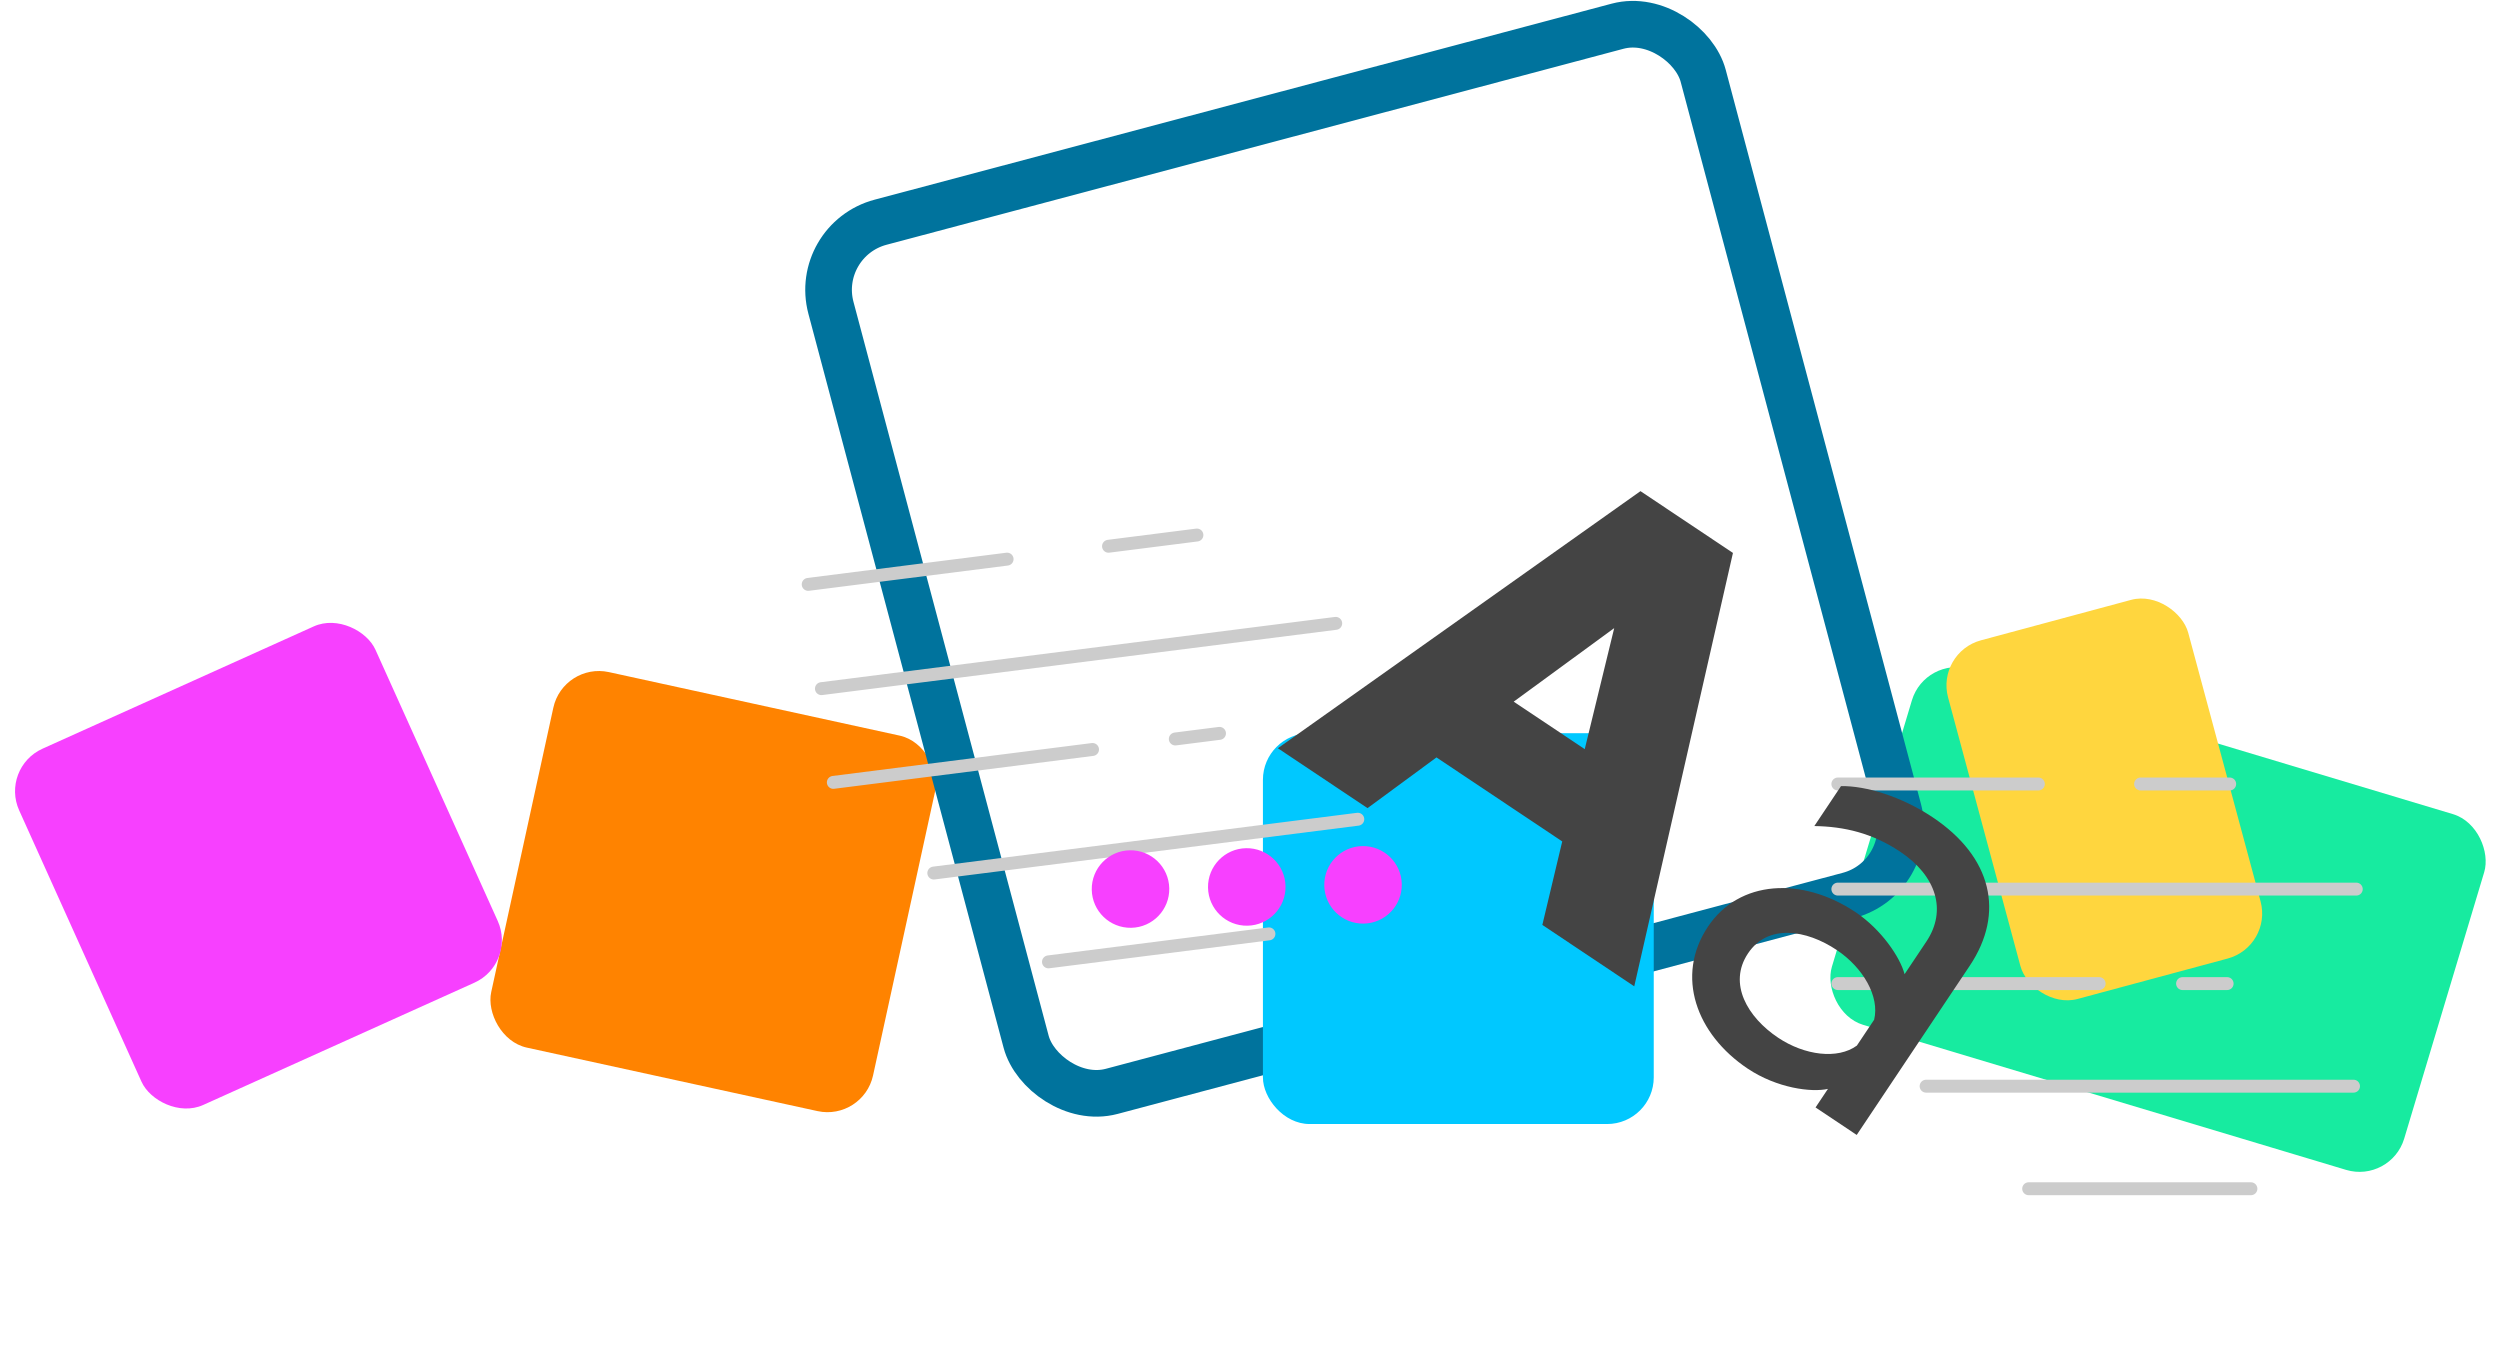 <svg width="774" height="421" viewBox="0 0 774 421" fill="none" xmlns="http://www.w3.org/2000/svg">
<rect x="596.076" y="203" width="185" height="115" rx="14.439" transform="rotate(16.715 596.076 203)" fill="#17EBA0"/>
<rect x="599.371" y="201.991" width="77" height="115" rx="14.439" transform="rotate(-15.073 599.371 201.991)" fill="#FFD63E"/>
<rect x="174.393" y="205" width="121" height="119" rx="14.439" transform="rotate(12.321 174.393 205)" fill="#FF8300"/>
<rect x="251.692" y="74.367" width="279.439" height="278.439" rx="21.659" transform="rotate(-14.893 251.692 74.367)" stroke="#00739D" stroke-width="14.439"/>
<rect x="391" y="227" width="121" height="121" rx="14.439" fill="#00C8FF"/>
<path d="M569 242.724H631.076" stroke="#CCCCCC" stroke-width="4" stroke-linecap="round"/>
<path d="M662.725 242.724H690.314" stroke="#CCCCCC" stroke-width="4" stroke-linecap="round"/>
<path d="M569 275.266H729.502" stroke="#CCCCCC" stroke-width="4" stroke-linecap="round"/>
<path d="M569 304.518H649.893" stroke="#CCCCCC" stroke-width="4" stroke-linecap="round"/>
<path d="M675.723 304.521H689.517" stroke="#CCCCCC" stroke-width="4" stroke-linecap="round"/>
<path d="M596.322 336.283L728.648 336.283" stroke="#CCCCCC" stroke-width="4" stroke-linecap="round"/>
<path d="M628.075 368.033L696.884 368.033" stroke="#CCCCCC" stroke-width="4" stroke-linecap="round"/>
<path d="M250.217 180.924L311.799 173.106" stroke="#CCCCCC" stroke-width="4" stroke-linecap="round"/>
<path d="M343.196 169.12L370.565 165.646" stroke="#CCCCCC" stroke-width="4" stroke-linecap="round"/>
<path d="M254.315 213.206L413.539 192.993" stroke="#CCCCCC" stroke-width="4" stroke-linecap="round"/>
<path d="M257.999 242.226L338.248 232.038" stroke="#CCCCCC" stroke-width="4" stroke-linecap="round"/>
<path d="M363.873 228.788L377.557 227.051" stroke="#CCCCCC" stroke-width="4" stroke-linecap="round"/>
<path d="M289.104 270.297L420.376 253.632" stroke="#CCCCCC" stroke-width="4" stroke-linecap="round"/>
<path d="M324.603 297.795L392.864 289.13" stroke="#CCCCCC" stroke-width="4" stroke-linecap="round"/>
<rect y="237.731" width="121" height="121" rx="14.439" transform="rotate(-24.268 0 237.731)" fill="#F740FF"/>
<path d="M536.521 171.187L507.889 152.058L395.626 231.653L423.386 250.198L444.733 234.498L483.666 260.508L477.508 286.356L505.965 305.368L536.521 171.187ZM468.639 217.234L499.759 194.465L490.637 231.93L468.639 217.234Z" fill="#444444"/>
<path d="M596.402 291.511L589.656 301.607C588.316 296.432 582.495 287.759 574.464 282.394C557.878 271.313 538.446 272.43 528.793 286.879C518.558 302.199 525.197 320.231 541.085 330.845C550.163 336.91 560.869 338.271 565.931 337.121L562.093 342.865L574.838 351.38L609.844 298.981C620.777 282.617 616.698 265.288 598.366 253.041C588.764 246.626 577.65 243.23 569.97 243.386L561.713 255.746C570.964 255.884 579.692 257.938 588.246 263.653C599.595 271.235 602.798 281.936 596.402 291.511ZM580.236 315.708L574.886 323.716C568.953 328.061 558.712 326.759 550.507 321.277C541.079 314.979 534.908 304.561 541.188 295.161C547.352 285.934 559.222 287.821 568.65 294.12C576.855 299.602 581.979 308.564 580.236 315.708Z" fill="#444444"/>
<g clip-path="url(#clip0_6_401)">
<circle cx="350.007" cy="275.249" r="12" transform="rotate(-1.035 350.007 275.249)" fill="#F740FF"/>
<circle cx="386.001" cy="274.599" r="12" transform="rotate(-1.035 386.001 274.599)" fill="#F740FF"/>
<circle cx="421.995" cy="273.949" r="12" transform="rotate(-1.035 421.995 273.949)" fill="#F740FF"/>
</g>
<defs>
<clipPath id="clip0_6_401">
<rect width="107" height="25" fill="white" transform="translate(337.783 262.968) rotate(-1.035)"/>
</clipPath>
</defs>
</svg>
